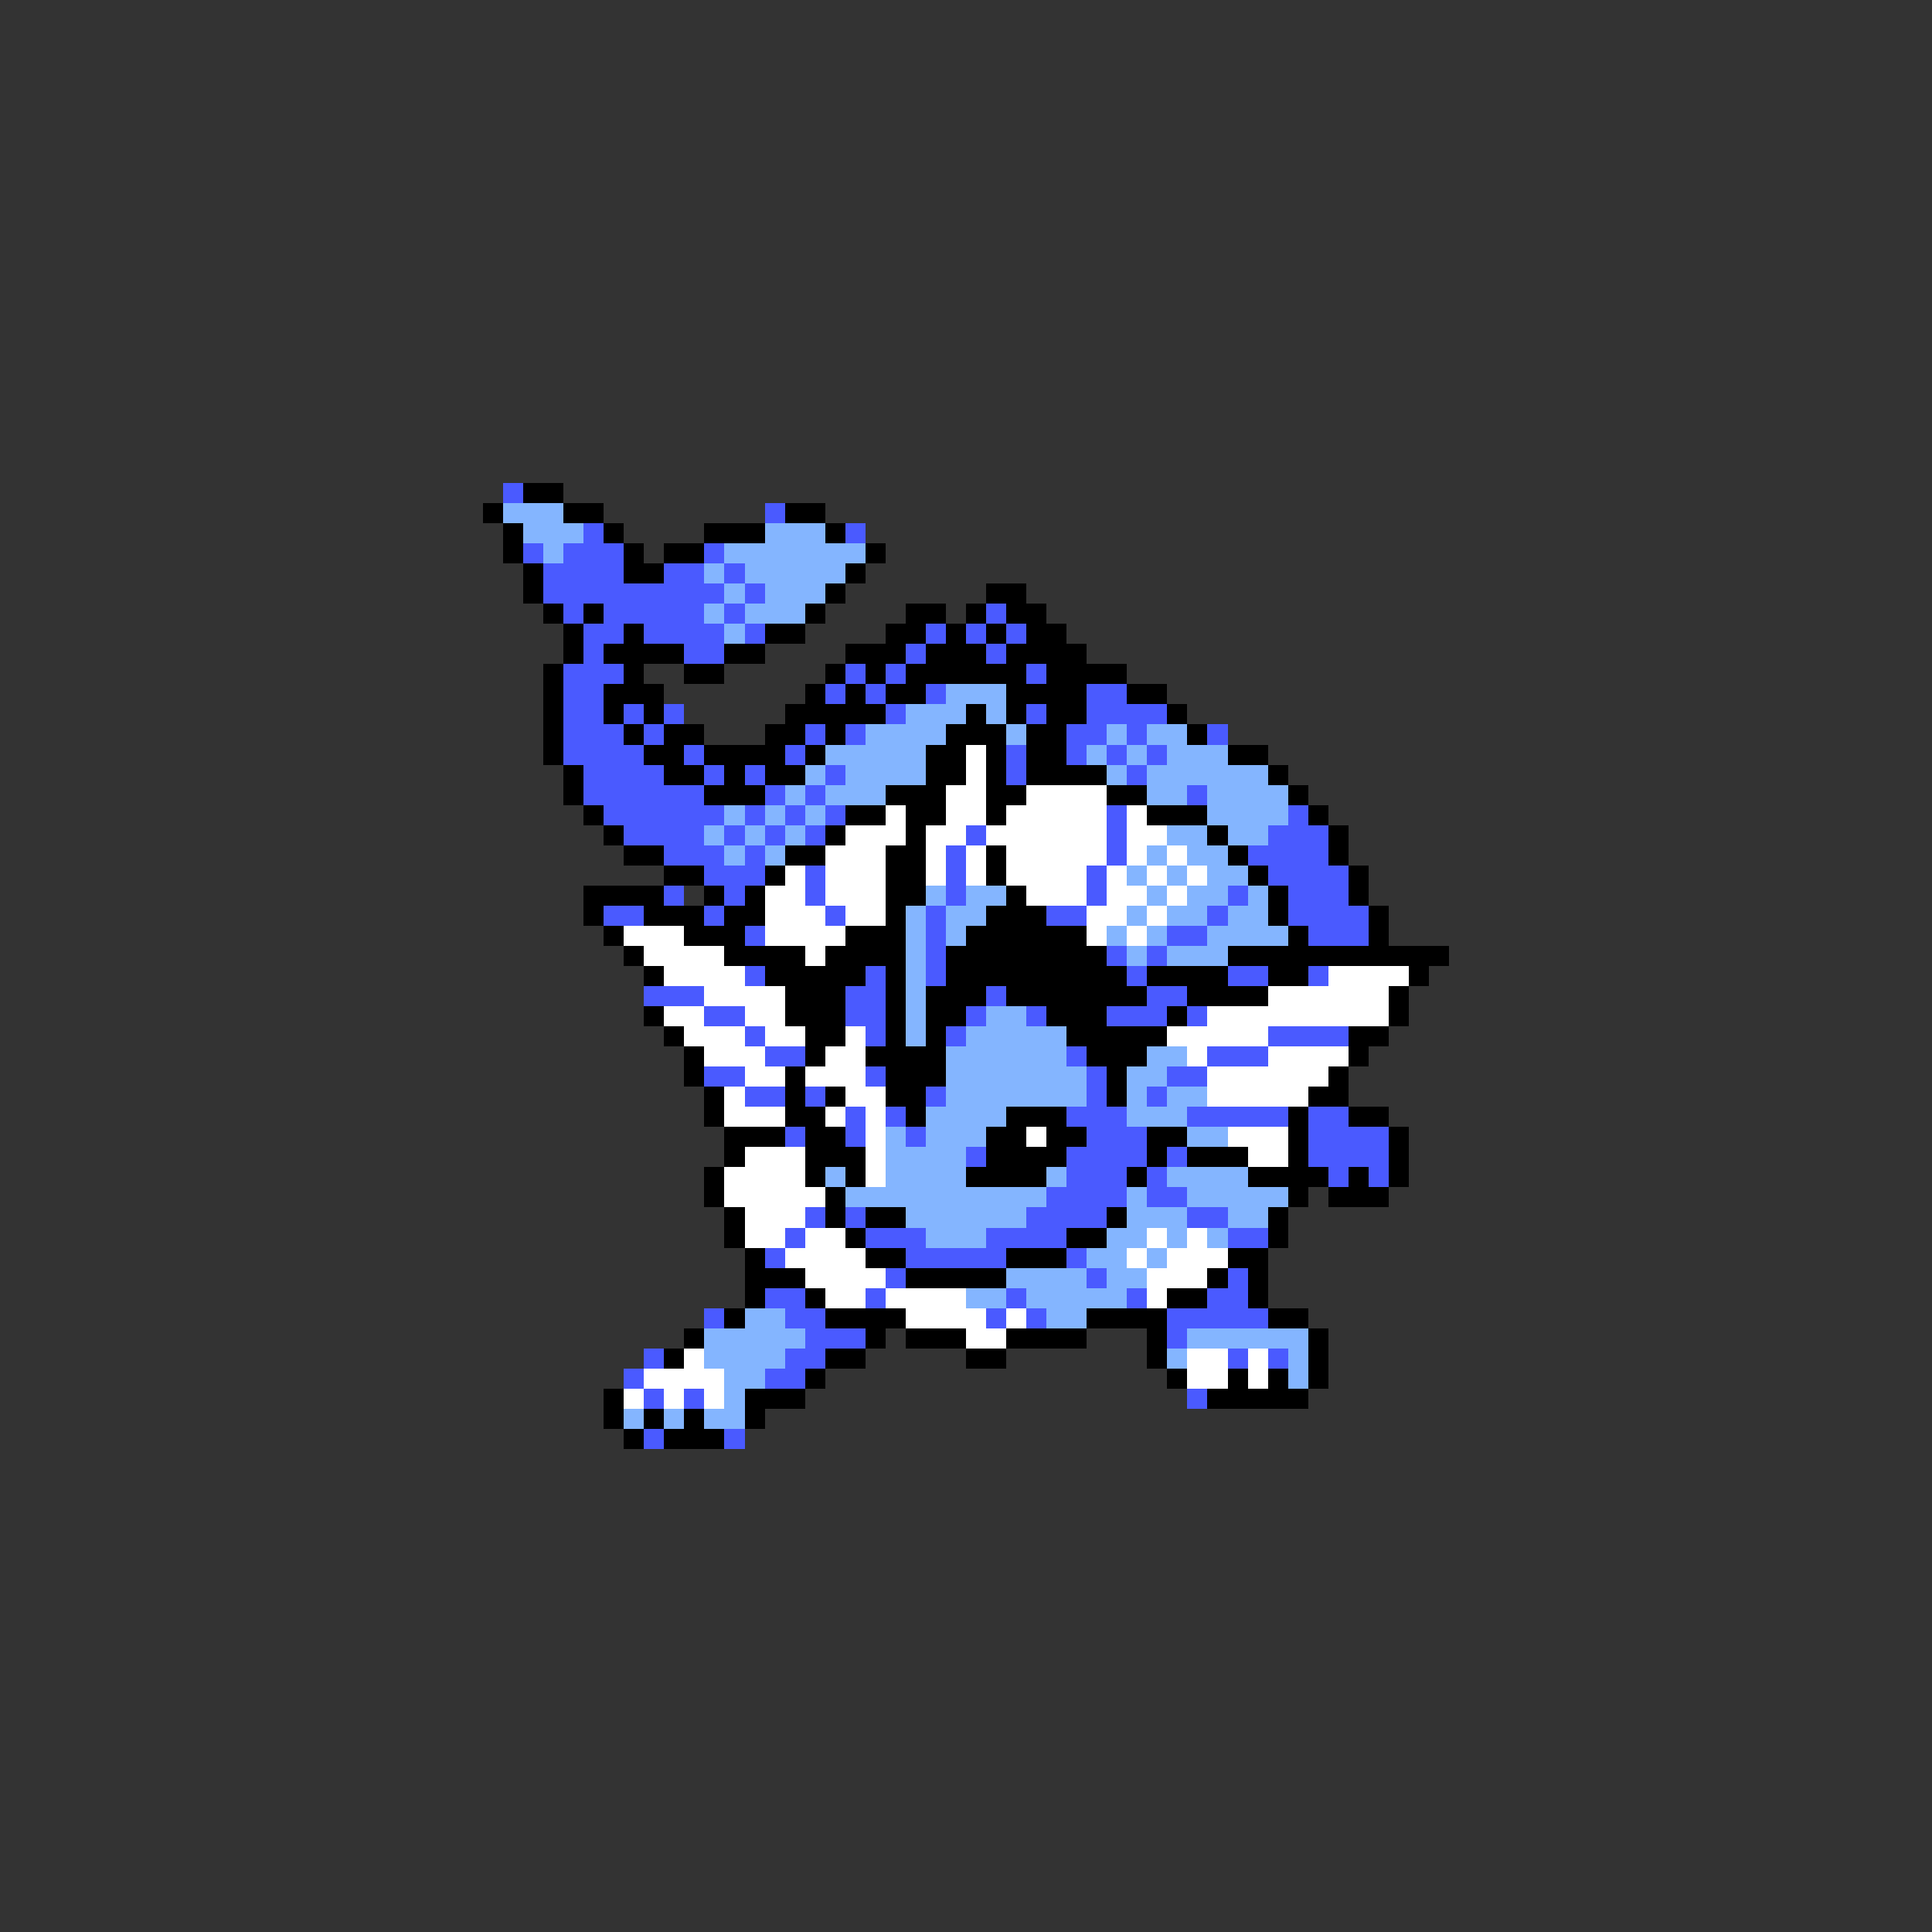 <svg xmlns="http://www.w3.org/2000/svg" viewBox="0 -0.5 96 96" shape-rendering="crispEdges">
<rect x="0" y="-0.5" width="96" height="96" fill="#333333" stroke="none"/>
<path stroke="#4a5aff" d="M25 24h1M38 25h1M29 26h1M42 26h1M26 27h1M28 27h3M35 27h1M27 28h4M33 28h2M36 28h1M27 29h9M37 29h1M28 30h1M30 30h5M36 30h1M49 30h1M29 31h2M32 31h4M37 31h1M46 31h1M48 31h1M50 31h1M29 32h1M34 32h2M45 32h1M49 32h1M28 33h3M42 33h1M44 33h1M51 33h1M28 34h2M41 34h1M43 34h1M46 34h1M54 34h2M28 35h2M31 35h1M33 35h1M44 35h1M51 35h1M54 35h4M28 36h3M32 36h1M40 36h1M42 36h1M53 36h2M56 36h1M60 36h1M28 37h4M34 37h1M39 37h1M50 37h1M53 37h1M55 37h1M57 37h1M29 38h4M35 38h1M37 38h1M41 38h1M50 38h1M56 38h1M29 39h6M38 39h1M40 39h1M59 39h1M30 40h6M37 40h1M39 40h1M41 40h1M55 40h1M64 40h1M31 41h4M36 41h1M38 41h1M40 41h1M48 41h1M55 41h1M63 41h3M33 42h3M37 42h1M47 42h1M55 42h1M62 42h4M35 43h3M40 43h1M47 43h1M54 43h1M63 43h4M33 44h1M36 44h1M40 44h1M47 44h1M54 44h1M61 44h1M64 44h3M30 45h2M35 45h1M41 45h1M46 45h1M52 45h2M60 45h1M64 45h4M37 46h1M46 46h1M58 46h2M65 46h3M46 47h1M55 47h1M57 47h1M37 48h1M43 48h1M46 48h1M56 48h1M61 48h2M65 48h1M32 49h3M42 49h2M49 49h1M57 49h2M35 50h2M42 50h2M48 50h1M51 50h1M55 50h3M59 50h1M37 51h1M43 51h1M47 51h1M63 51h4M38 52h2M53 52h1M60 52h3M35 53h2M43 53h1M54 53h1M58 53h2M37 54h2M40 54h1M46 54h1M54 54h1M57 54h1M42 55h1M44 55h1M53 55h3M59 55h5M65 55h2M39 56h1M42 56h1M45 56h1M54 56h3M65 56h4M48 57h1M53 57h4M58 57h1M65 57h4M53 58h3M57 58h1M66 58h1M68 58h1M52 59h4M57 59h2M40 60h1M42 60h1M51 60h4M59 60h2M39 61h1M43 61h3M49 61h4M61 61h2M38 62h1M45 62h5M53 62h1M44 63h1M54 63h1M61 63h1M38 64h2M43 64h1M50 64h1M56 64h1M60 64h2M35 65h1M39 65h2M49 65h1M51 65h1M58 65h5M40 66h3M58 66h1M32 67h1M39 67h2M61 67h1M63 67h1M31 68h1M38 68h2M32 69h1M34 69h1M59 69h1M32 71h1M36 71h1" />
<path stroke="#000000" d="M26 24h2M24 25h1M28 25h2M39 25h2M25 26h1M30 26h1M35 26h3M41 26h1M25 27h1M31 27h1M33 27h2M43 27h1M26 28h1M31 28h2M42 28h1M26 29h1M41 29h1M49 29h2M27 30h1M29 30h1M40 30h1M45 30h2M48 30h1M50 30h2M28 31h1M31 31h1M38 31h2M44 31h2M47 31h1M49 31h1M51 31h2M28 32h1M30 32h4M36 32h2M42 32h3M46 32h3M50 32h4M27 33h1M31 33h1M34 33h2M41 33h1M43 33h1M45 33h6M52 33h4M27 34h1M30 34h3M40 34h1M42 34h1M44 34h2M50 34h4M56 34h2M27 35h1M30 35h1M32 35h1M39 35h5M48 35h1M50 35h1M52 35h2M58 35h1M27 36h1M31 36h1M33 36h2M38 36h2M41 36h1M47 36h3M51 36h2M59 36h1M27 37h1M32 37h2M35 37h4M40 37h1M46 37h2M49 37h1M51 37h2M61 37h2M28 38h1M33 38h2M36 38h1M38 38h2M46 38h2M49 38h1M51 38h4M63 38h1M28 39h1M35 39h3M44 39h3M49 39h2M55 39h2M64 39h1M29 40h1M42 40h2M45 40h2M49 40h1M57 40h3M65 40h1M30 41h1M41 41h1M45 41h1M60 41h1M66 41h1M31 42h2M39 42h2M44 42h2M49 42h1M61 42h1M66 42h1M33 43h2M38 43h1M44 43h2M49 43h1M62 43h1M67 43h1M29 44h4M35 44h1M37 44h1M44 44h2M50 44h1M63 44h1M67 44h1M29 45h1M32 45h3M36 45h2M44 45h1M49 45h3M63 45h1M68 45h1M30 46h1M34 46h3M42 46h3M48 46h6M64 46h1M68 46h1M31 47h1M36 47h4M41 47h4M47 47h8M61 47h11M32 48h1M38 48h5M44 48h1M47 48h9M57 48h4M63 48h2M70 48h1M39 49h3M44 49h1M46 49h3M50 49h7M59 49h4M69 49h1M32 50h1M39 50h3M44 50h1M46 50h2M52 50h3M58 50h1M69 50h1M33 51h1M40 51h2M44 51h1M46 51h1M53 51h5M67 51h2M34 52h1M40 52h1M43 52h4M54 52h3M67 52h1M34 53h1M39 53h1M44 53h3M55 53h1M66 53h1M35 54h1M39 54h1M41 54h1M44 54h2M55 54h1M65 54h2M35 55h1M39 55h2M45 55h1M50 55h3M64 55h1M67 55h2M36 56h3M40 56h2M49 56h2M52 56h2M57 56h2M64 56h1M69 56h1M36 57h1M40 57h3M49 57h4M57 57h1M59 57h3M64 57h1M69 57h1M35 58h1M40 58h1M42 58h1M48 58h4M56 58h1M62 58h4M67 58h1M69 58h1M35 59h1M41 59h1M64 59h1M66 59h3M36 60h1M41 60h1M43 60h2M55 60h1M63 60h1M36 61h1M42 61h1M53 61h2M63 61h1M37 62h1M43 62h2M50 62h3M61 62h2M37 63h3M45 63h5M60 63h1M62 63h1M37 64h1M40 64h1M58 64h2M62 64h1M36 65h1M41 65h4M54 65h4M63 65h2M34 66h1M43 66h1M45 66h3M50 66h4M57 66h1M65 66h1M33 67h1M41 67h2M48 67h2M57 67h1M65 67h1M40 68h1M58 68h1M61 68h1M63 68h1M65 68h1M30 69h1M37 69h3M60 69h5M30 70h1M32 70h1M34 70h1M37 70h1M31 71h1M33 71h3" />
<path stroke="#84b5ff" d="M25 25h3M26 26h3M38 26h3M27 27h1M36 27h7M35 28h1M37 28h5M36 29h1M38 29h3M35 30h1M37 30h3M36 31h1M47 34h3M45 35h3M49 35h1M43 36h4M50 36h1M55 36h1M57 36h2M41 37h5M54 37h1M56 37h1M58 37h3M40 38h1M42 38h4M55 38h1M57 38h6M39 39h1M41 39h3M57 39h2M60 39h4M36 40h1M38 40h1M40 40h1M60 40h4M35 41h1M37 41h1M39 41h1M58 41h2M61 41h2M36 42h1M38 42h1M57 42h1M59 42h2M56 43h1M58 43h1M60 43h2M46 44h1M48 44h2M57 44h1M59 44h2M62 44h1M45 45h1M47 45h2M56 45h1M58 45h2M61 45h2M45 46h1M47 46h1M55 46h1M57 46h1M60 46h4M45 47h1M56 47h1M58 47h3M45 48h1M45 49h1M45 50h1M49 50h2M45 51h1M48 51h5M47 52h6M57 52h2M47 53h7M56 53h2M47 54h7M56 54h1M58 54h2M46 55h4M56 55h3M44 56h1M46 56h3M59 56h2M44 57h4M41 58h1M44 58h4M52 58h1M58 58h4M42 59h10M56 59h1M59 59h5M45 60h6M56 60h3M61 60h2M46 61h3M55 61h2M58 61h1M60 61h1M54 62h2M57 62h1M50 63h4M55 63h2M48 64h2M51 64h5M37 65h2M52 65h2M35 66h5M59 66h6M35 67h4M58 67h1M64 67h1M36 68h2M64 68h1M36 69h1M31 70h1M33 70h1M35 70h2" />
<path stroke="#ffffff" d="M48 37h1M48 38h1M47 39h2M51 39h4M44 40h1M47 40h2M50 40h5M56 40h1M42 41h3M46 41h2M49 41h6M56 41h2M41 42h3M46 42h1M48 42h1M50 42h5M56 42h1M58 42h1M39 43h1M41 43h3M46 43h1M48 43h1M50 43h4M55 43h1M57 43h1M59 43h1M38 44h2M41 44h3M51 44h3M55 44h2M58 44h1M38 45h3M42 45h2M54 45h2M57 45h1M31 46h3M38 46h4M54 46h1M56 46h1M32 47h4M40 47h1M33 48h4M66 48h4M35 49h4M63 49h6M33 50h2M37 50h2M60 50h9M34 51h3M38 51h2M42 51h1M58 51h5M35 52h3M41 52h2M59 52h1M63 52h4M37 53h2M40 53h3M60 53h6M36 54h1M42 54h2M60 54h5M36 55h3M41 55h1M43 55h1M43 56h1M51 56h1M61 56h3M37 57h3M43 57h1M62 57h2M36 58h4M43 58h1M36 59h5M37 60h3M37 61h2M40 61h2M57 61h1M59 61h1M39 62h4M56 62h1M58 62h3M40 63h4M57 63h3M41 64h2M44 64h4M57 64h1M45 65h4M50 65h1M48 66h2M34 67h1M59 67h2M62 67h1M32 68h4M59 68h2M62 68h1M31 69h1M33 69h1M35 69h1" />
</svg>
